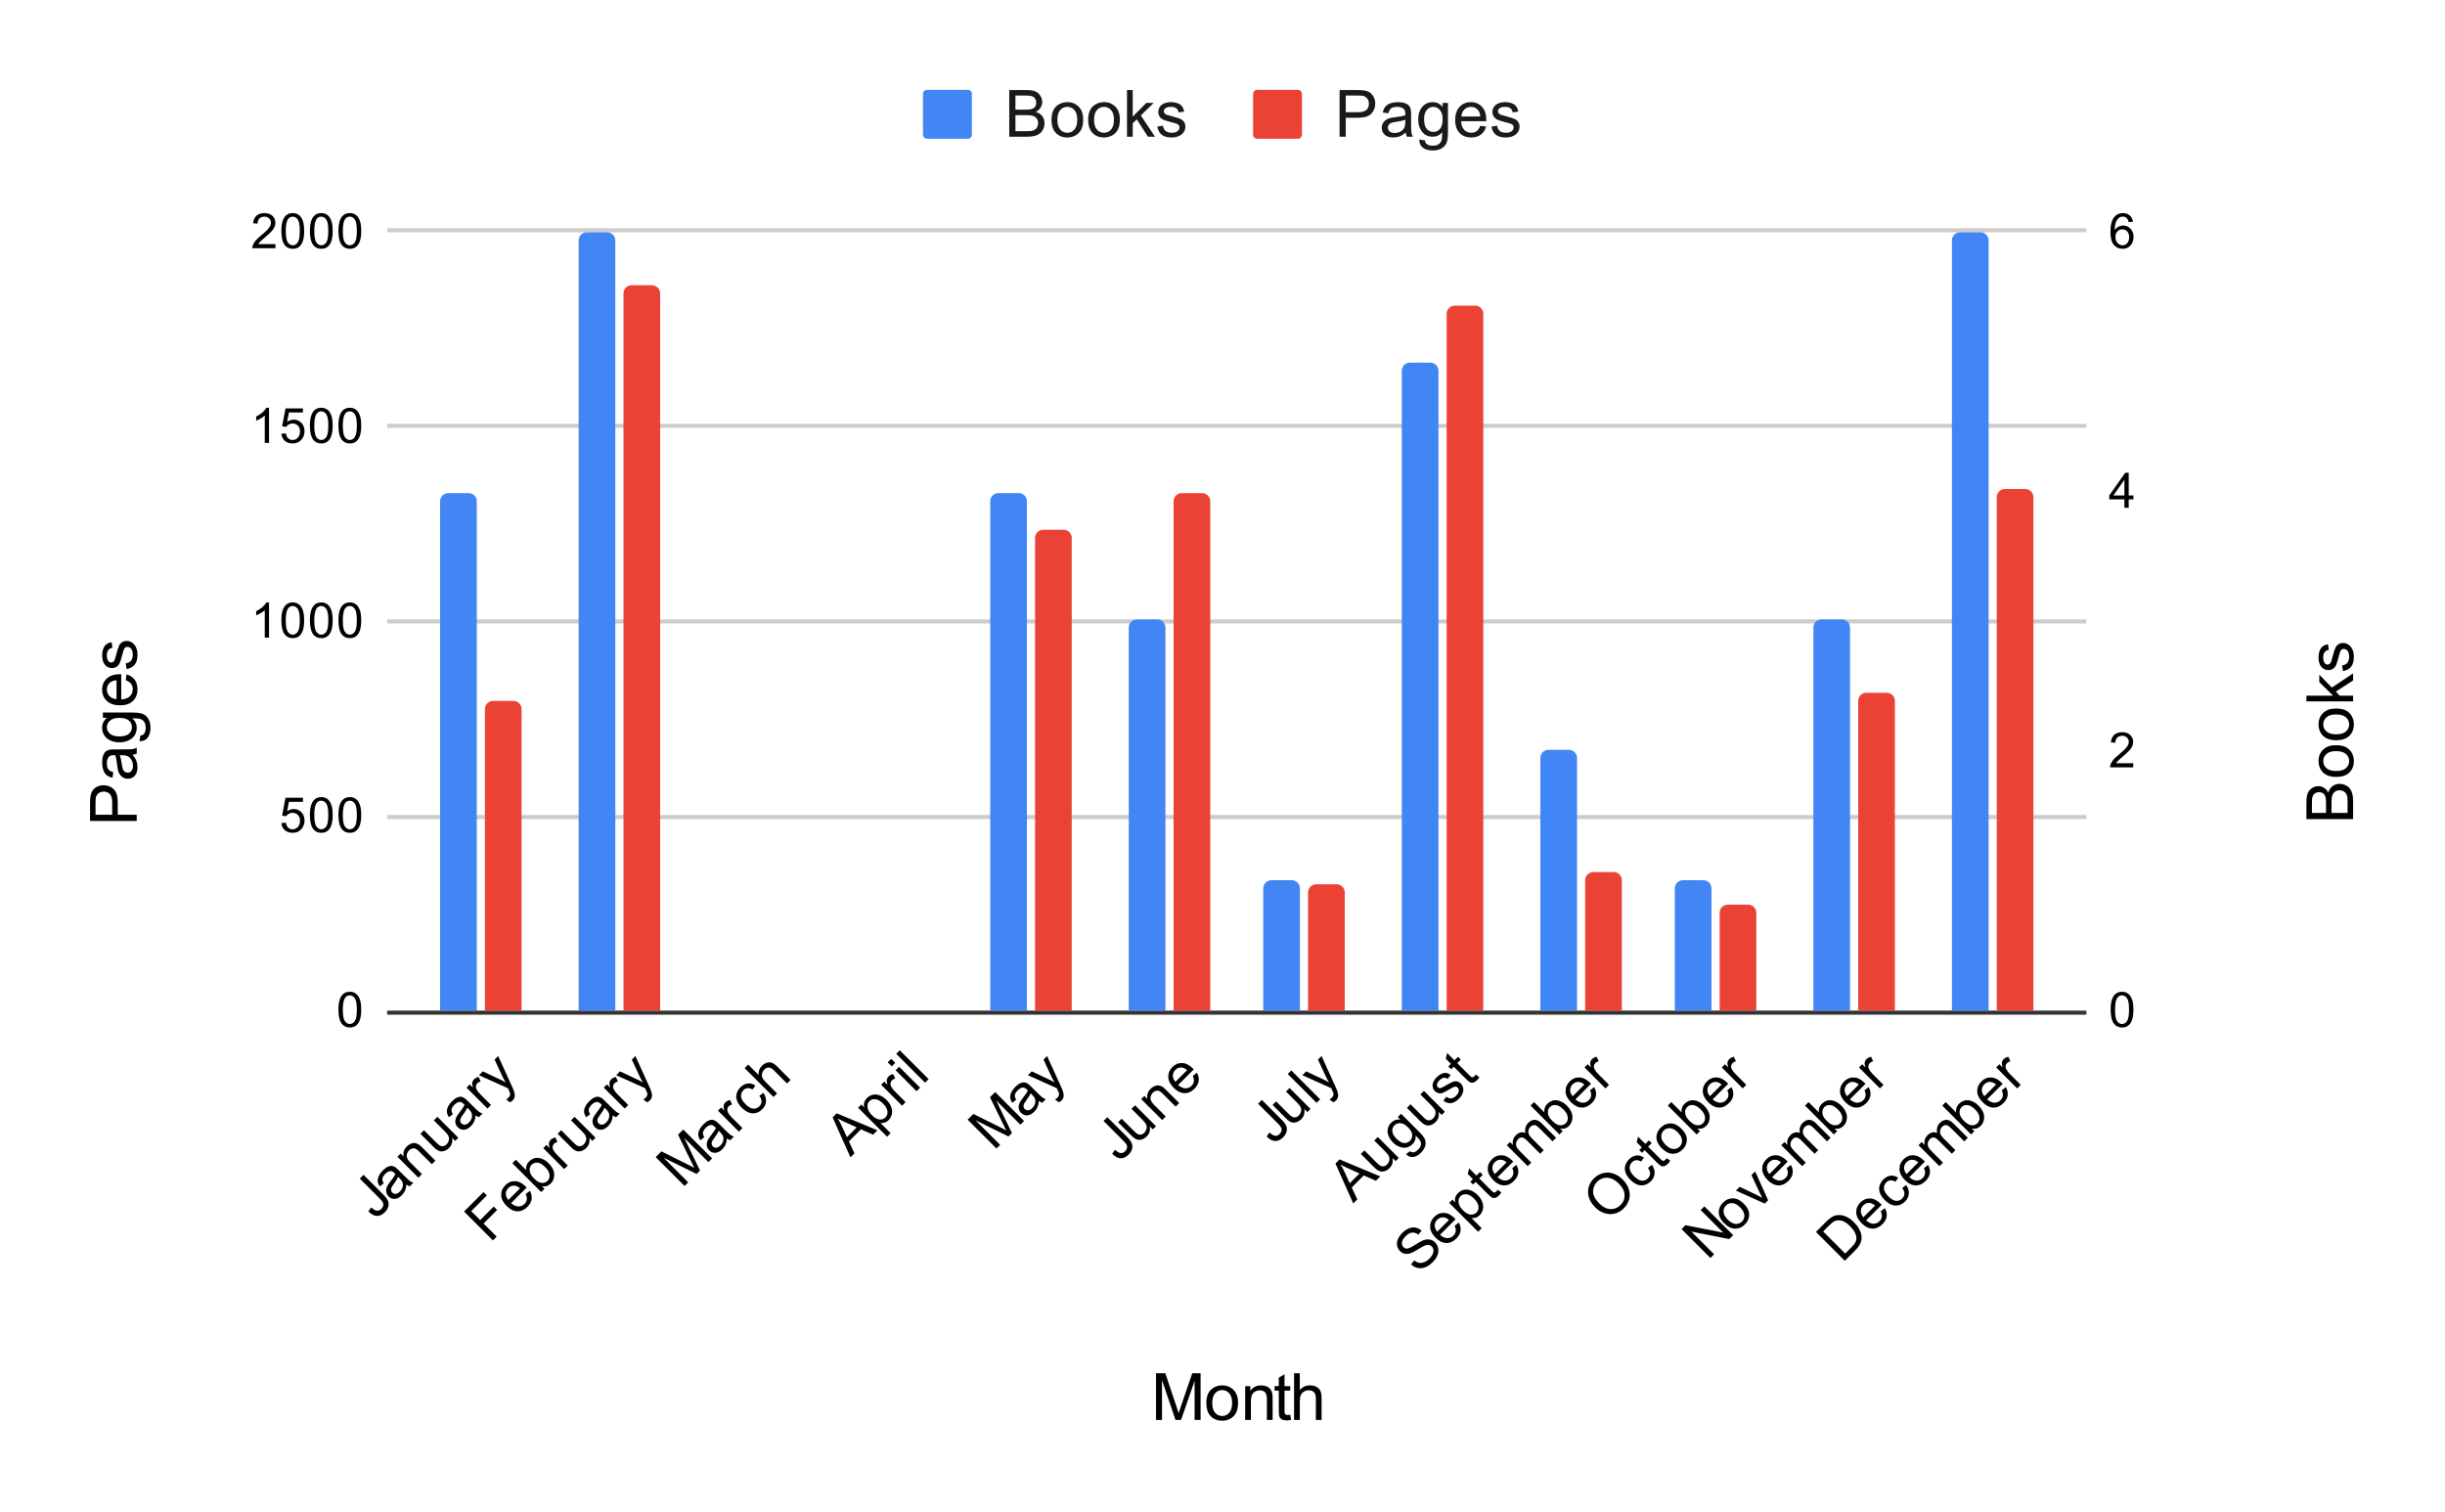 <svg fill="none" height="371" stroke-linecap="square" stroke-miterlimit="10" viewBox="0 0 600 371" width="600" xmlns="http://www.w3.org/2000/svg" xmlns:xlink="http://www.w3.org/1999/xlink"><clipPath id="a"><path d="m95.55 56.917h415.9v191.086h-415.9z"/></clipPath><path d="m0 0h600v371h-600z" fill="#fff"/><g stroke-linecap="butt"><path d="m95.5 248.5h416" stroke="#333"/><path d="m95.5 200.5h416" stroke="#ccc"/><path d="m95.5 152.5h416" stroke="#ccc"/><path d="m95.5 104.5h416" stroke="#ccc"/><path d="m95.5 56.5h416" stroke="#ccc"/></g><path clip-path="url(#a)" d="m117 248h-9v-125c0-1.105.895-2 2-2h5c1.105 0 2 .895 2 2z"/><path clip-path="url(#a)" d="m117 248h-9v-125c0-1.105.895-2 2-2h5c1.105 0 2 .895 2 2z" fill="#4285f4"/><path clip-path="url(#a)" d="m151 248h-9v-189c0-1.105.895-2 2-2h5c1.105 0 2 .895 2 2z"/><path clip-path="url(#a)" d="m151 248h-9v-189c0-1.105.895-2 2-2h5c1.105 0 2 .895 2 2z" fill="#4285f4"/><path clip-path="url(#a)" d="m185 248h-9z"/><path clip-path="url(#a)" d="m185 248h-9z" fill="#4285f4"/><path clip-path="url(#a)" d="m218 248h-9z"/><path clip-path="url(#a)" d="m218 248h-9z" fill="#4285f4"/><path clip-path="url(#a)" d="m252 248h-9v-125c0-1.105.895-2 2-2h5c1.105 0 2 .895 2 2z"/><path clip-path="url(#a)" d="m252 248h-9v-125c0-1.105.895-2 2-2h5c1.105 0 2 .895 2 2z" fill="#4285f4"/><path clip-path="url(#a)" d="m286 248h-9v-94c0-1.105.895-2 2-2h5c1.105 0 2 .895 2 2z"/><path clip-path="url(#a)" d="m286 248h-9v-94c0-1.105.895-2 2-2h5c1.105 0 2 .895 2 2z" fill="#4285f4"/><path clip-path="url(#a)" d="m319 248h-9v-30c0-1.105.895-2 2-2h5c1.105 0 2 .895 2 2z"/><path clip-path="url(#a)" d="m319 248h-9v-30c0-1.105.895-2 2-2h5c1.105 0 2 .895 2 2z" fill="#4285f4"/><path clip-path="url(#a)" d="m353 248h-9v-157c0-1.105.895-2 2-2h5c1.105 0 2 .895 2 2z"/><path clip-path="url(#a)" d="m353 248h-9v-157c0-1.105.895-2 2-2h5c1.105 0 2 .895 2 2z" fill="#4285f4"/><path clip-path="url(#a)" d="m387 248h-9v-62c0-1.105.895-2 2-2h5c1.105 0 2 .895 2 2z"/><path clip-path="url(#a)" d="m387 248h-9v-62c0-1.105.895-2 2-2h5c1.105 0 2 .895 2 2z" fill="#4285f4"/><path clip-path="url(#a)" d="m420 248h-9v-30c0-1.105.895-2 2-2h5c1.105 0 2 .895 2 2z"/><path clip-path="url(#a)" d="m420 248h-9v-30c0-1.105.895-2 2-2h5c1.105 0 2 .895 2 2z" fill="#4285f4"/><path clip-path="url(#a)" d="m454 248h-9v-94c0-1.105.895-2 2-2h5c1.105 0 2 .895 2 2z"/><path clip-path="url(#a)" d="m454 248h-9v-94c0-1.105.895-2 2-2h5c1.105 0 2 .895 2 2z" fill="#4285f4"/><path clip-path="url(#a)" d="m488 248h-9v-189c0-1.105.895-2 2-2h5c1.105 0 2 .895 2 2z"/><path clip-path="url(#a)" d="m488 248h-9v-189c0-1.105.895-2 2-2h5c1.105 0 2 .895 2 2z" fill="#4285f4"/><path clip-path="url(#a)" d="m128 248h-9v-74c0-1.105.895-2 2-2h5c1.105 0 2 .895 2 2z"/><path clip-path="url(#a)" d="m128 248h-9v-74c0-1.105.895-2 2-2h5c1.105 0 2 .895 2 2z" fill="#ea4335"/><path clip-path="url(#a)" d="m162 248h-9v-176c0-1.105.895-2 2-2h5c1.105 0 2 .895 2 2z"/><path clip-path="url(#a)" d="m162 248h-9v-176c0-1.105.895-2 2-2h5c1.105 0 2 .895 2 2z" fill="#ea4335"/><path clip-path="url(#a)" d="m196 248h-9z"/><path clip-path="url(#a)" d="m196 248h-9z" fill="#ea4335"/><path clip-path="url(#a)" d="m229 248h-9z"/><path clip-path="url(#a)" d="m229 248h-9z" fill="#ea4335"/><path clip-path="url(#a)" d="m263 248h-9v-116c0-1.105.895-2 2-2h5c1.105 0 2 .895 2 2z"/><path clip-path="url(#a)" d="m263 248h-9v-116c0-1.105.895-2 2-2h5c1.105 0 2 .895 2 2z" fill="#ea4335"/><path clip-path="url(#a)" d="m297 248h-9v-125c0-1.105.895-2 2-2h5c1.105 0 2 .895 2 2z"/><path clip-path="url(#a)" d="m297 248h-9v-125c0-1.105.895-2 2-2h5c1.105 0 2 .895 2 2z" fill="#ea4335"/><path clip-path="url(#a)" d="m330 248h-9v-29c0-1.105.895-2 2-2h5c1.105 0 2 .895 2 2z"/><path clip-path="url(#a)" d="m330 248h-9v-29c0-1.105.895-2 2-2h5c1.105 0 2 .895 2 2z" fill="#ea4335"/><path clip-path="url(#a)" d="m364 248h-9v-171c0-1.105.895-2 2-2h5c1.105 0 2 .895 2 2z"/><path clip-path="url(#a)" d="m364 248h-9v-171c0-1.105.895-2 2-2h5c1.105 0 2 .895 2 2z" fill="#ea4335"/><path clip-path="url(#a)" d="m398 248h-9v-32c0-1.105.895-2 2-2h5c1.105 0 2 .895 2 2z"/><path clip-path="url(#a)" d="m398 248h-9v-32c0-1.105.895-2 2-2h5c1.105 0 2 .895 2 2z" fill="#ea4335"/><path clip-path="url(#a)" d="m431 248h-9v-24c0-1.105.895-2 2-2h5c1.105 0 2 .895 2 2z"/><path clip-path="url(#a)" d="m431 248h-9v-24c0-1.105.895-2 2-2h5c1.105 0 2 .895 2 2z" fill="#ea4335"/><path clip-path="url(#a)" d="m465 248h-9v-76c0-1.105.895-2 2-2h5c1.105 0 2 .895 2 2z"/><path clip-path="url(#a)" d="m465 248h-9v-76c0-1.105.895-2 2-2h5c1.105 0 2 .895 2 2z" fill="#ea4335"/><path clip-path="url(#a)" d="m499 248h-9v-126c0-1.105.895-2 2-2h5c1.105 0 2 .895 2 2z"/><path clip-path="url(#a)" d="m499 248h-9v-126c0-1.105.895-2 2-2h5c1.105 0 2 .895 2 2z" fill="#ea4335"/><g fill="#000"><path d="m283.688 348.45v-11.453h2.281l2.719 8.109q.375 1.125.547 1.688.188-.625.609-1.828l2.734-7.969h2.047v11.453h-1.469v-9.594l-3.328 9.594h-1.359l-3.312-9.75v9.75zm12.344-4.156q0-2.297 1.281-3.406 1.078-.922 2.609-.922 1.719 0 2.797 1.125 1.094 1.109 1.094 3.094 0 1.594-.484 2.516-.484.922-1.406 1.438-.906.5-2 .5-1.734 0-2.812-1.109-1.078-1.125-1.078-3.234zm1.453 0q0 1.594.688 2.391.703.797 1.75.797 1.047 0 1.734-.797.703-.797.703-2.438 0-1.531-.703-2.328-.688-.797-1.734-.797-1.047 0-1.75.797-.688.781-.688 2.375zm8.078 4.156v-8.297h1.266v1.172q.906-1.359 2.641-1.359.75 0 1.375.266.625.266.938.703.312.438.438 1.047.078.391.078 1.359v5.109h-1.406v-5.047q0-.859-.172-1.281-.156-.438-.578-.688-.406-.25-.969-.25-.906 0-1.562.578-.641.562-.641 2.156v4.531zm11.062-1.266.203 1.25q-.594.125-1.062.125-.766 0-1.188-.234-.422-.25-.594-.641-.172-.406-.172-1.672v-4.766h-1.031v-1.094h1.031v-2.062l1.406-.844v2.906h1.406v1.094h-1.406v4.844q0 .609.062.781.078.172.25.281.172.094.484.094.234 0 .609-.062zm.938 1.266v-11.453h1.406v4.109q.984-1.141 2.484-1.141.922 0 1.594.359.688.359.969 1 .297.641.297 1.859v5.266h-1.406v-5.266q0-1.047-.453-1.531-.453-.484-1.297-.484-.625 0-1.172.328-.547.328-.781.891-.234.547-.234 1.516v4.547z"/><path d="m33.55 201.449h-11.453v-4.328q0-1.141.109-1.734.141-.844.531-1.406.391-.578 1.109-.922.703-.359 1.562-.359 1.453 0 2.469.938 1.016.922 1.016 3.359v2.938h4.656zm-6.016-1.516v-2.969q0-1.469-.547-2.078-.547-.625-1.531-.625-.719 0-1.234.375-.516.359-.672.953-.109.375-.109 1.406v2.938zm4.984-14.719q.672.781.953 1.5.266.719.266 1.547 0 1.375-.672 2.109-.672.734-1.703.734-.609 0-1.109-.281-.516-.281-.812-.719-.312-.453-.469-1.016-.109-.422-.203-1.25-.203-1.703-.484-2.516-.297 0-.375 0-.859 0-1.203.391-.484.547-.484 1.609 0 .984.359 1.469.344.469 1.219.688l-.188 1.375q-.875-.188-1.422-.609-.547-.438-.828-1.25-.297-.812-.297-1.875 0-1.062.25-1.719.25-.672.625-.984.375-.312.953-.438.359-.078 1.297-.078h1.875q1.969 0 2.484-.078.516-.094 1-.359v1.469q-.438.219-1.031.281zm-3.141.109q.312.766.531 2.297.125.875.281 1.234.156.359.469.562.297.188.656.188.562 0 .937-.422.375-.438.375-1.25 0-.812-.344-1.438-.359-.641-.984-.938-.469-.234-1.406-.234zm4.859-3.438.203-1.375q.641-.078.922-.469.391-.531.391-1.438 0-.969-.391-1.5-.391-.531-1.094-.719-.422-.109-1.812-.109 1.094.922 1.094 2.297 0 1.719-1.234 2.656-1.234.938-2.969.938-1.188 0-2.188-.422-1-.438-1.547-1.25-.547-.828-.547-1.922 0-1.469 1.188-2.422h-1v-1.297h7.172q1.938 0 2.75.391.812.391 1.281 1.25.469.859.469 2.109 0 1.484-.672 2.406-.672.906-2.016.875zm-4.984-1.172q1.625 0 2.375-.641.75-.656.75-1.625 0-.969-.734-1.625-.75-.656-2.344-.656-1.531 0-2.297.672-.781.672-.781 1.625 0 .938.766 1.594.766.656 2.266.656zm1.625-13.766.172-1.453q1.281.344 1.984 1.281.703.922.703 2.359 0 1.828-1.125 2.891-1.125 1.062-3.141 1.062-2.094 0-3.25-1.078-1.156-1.078-1.156-2.797 0-1.656 1.141-2.703 1.125-1.062 3.172-1.062.125 0 .375 0v6.188q1.375-.078 2.109-.766.719-.703.719-1.734 0-.781-.406-1.328-.406-.547-1.297-.859zm-2.281 4.609v-4.625q-1.047.094-1.562.531-.812.672-.812 1.734 0 .969.656 1.641.641.656 1.719.719zm2.469-7.375-.219-1.391q.844-.109 1.297-.641.438-.547.438-1.5 0-.969-.391-1.438-.406-.469-.937-.469-.469 0-.75.406-.188.297-.469 1.438-.391 1.547-.672 2.156-.297.594-.797.906-.5.297-1.109.297-.562 0-1.031-.25-.469-.25-.781-.688-.25-.328-.406-.891-.172-.578-.172-1.219 0-.984.281-1.719.281-.734.766-1.078.469-.359 1.281-.5l.188 1.375q-.641.094-1 .547-.359.453-.359 1.266 0 .969.328 1.391.312.406.734.406.281 0 .5-.172.219-.172.375-.531.078-.219.359-1.25.391-1.484.656-2.078.25-.594.734-.922.484-.344 1.203-.344.703 0 1.328.422.609.406.953 1.188.344.766.344 1.734 0 1.625-.672 2.469-.672.844-2 1.078z"/><path d="m577.45 201.011h-11.453v-4.297q0-1.312.344-2.109.344-.797 1.078-1.234.719-.453 1.5-.453.734 0 1.391.406.641.391 1.047 1.188.297-1.031 1.031-1.594.734-.562 1.734-.562.812 0 1.5.344.688.344 1.062.844.375.5.578 1.25.188.75.188 1.844zm-6.641-1.516v-2.484q0-1-.141-1.438-.172-.578-.562-.875-.406-.297-1-.297-.578 0-1 .281-.438.266-.594.781-.172.5-.172 1.734v2.297zm5.281 0v-2.859q0-.734-.047-1.031-.094-.516-.312-.859-.219-.359-.641-.578-.422-.234-.969-.234-.641 0-1.109.328-.469.328-.656.906-.203.578-.203 1.672v2.656zm-2.797-8.844q-2.297 0-3.406-1.281-.922-1.078-.922-2.609 0-1.719 1.125-2.797 1.109-1.094 3.094-1.094 1.594 0 2.516.484.922.484 1.438 1.406.5.906.5 2 0 1.734-1.109 2.812-1.125 1.078-3.234 1.078zm0-1.453q1.594 0 2.391-.688.797-.703.797-1.75 0-1.047-.797-1.734-.797-.703-2.438-.703-1.531 0-2.328.703-.797.688-.797 1.734 0 1.047.797 1.75.781.688 2.375.688zm0-7.547q-2.297 0-3.406-1.281-.922-1.078-.922-2.609 0-1.719 1.125-2.797 1.109-1.094 3.094-1.094 1.594 0 2.516.484.922.484 1.438 1.406.5.906.5 2 0 1.734-1.109 2.812-1.125 1.078-3.234 1.078zm0-1.453q1.594 0 2.391-.688.797-.703.797-1.75 0-1.047-.797-1.734-.797-.703-2.438-.703-1.531 0-2.328.703-.797.688-.797 1.734 0 1.047.797 1.75.781.688 2.375.688zm4.156-8.078h-11.453v-1.406h6.531l-3.375-3.328v-1.828l3.078 3.172 5.219-3.484v1.734l-4.25 2.734.953 1h3.297zm-2.484-7.438-.219-1.391q.844-.109 1.297-.641.438-.547.438-1.5 0-.969-.391-1.438-.406-.469-.938-.469-.469 0-.75.406-.188.297-.469 1.438-.391 1.547-.672 2.156-.297.594-.797.906-.5.297-1.109.297-.562 0-1.031-.25-.469-.25-.781-.688-.25-.328-.406-.891-.172-.578-.172-1.219 0-.984.281-1.719.281-.734.766-1.078.469-.359 1.281-.5l.188 1.375q-.641.094-1 .547-.359.453-.359 1.266 0 .969.328 1.391.312.406.734.406.281 0 .5-.172.219-.172.375-.531.078-.219.359-1.25.391-1.484.656-2.078.25-.594.734-.922.484-.344 1.203-.344.703 0 1.328.422.609.406.953 1.188.344.766.344 1.734 0 1.625-.672 2.469-.672.844-2 1.078z"/><path d="m83.05 247.768q0-1.531.312-2.453.312-.938.922-1.438.625-.5 1.562-.5.688 0 1.203.281.531.281.875.812.344.516.531 1.266.188.75.188 2.031 0 1.516-.312 2.438-.297.922-.922 1.438-.609.5-1.562.5-1.234 0-1.953-.891-.844-1.062-.844-3.484zm1.078 0q0 2.109.5 2.812.5.703 1.219.703.734 0 1.219-.703.5-.703.5-2.812 0-2.125-.5-2.812-.484-.703-1.234-.703-.719 0-1.156.609-.547.781-.547 2.906z"/><path d="m69.05 201.981 1.109-.094q.125.812.562 1.219.453.406 1.094.406.75 0 1.281-.578.531-.578.531-1.516 0-.906-.516-1.422-.5-.531-1.328-.531-.5 0-.922.234-.406.234-.641.594l-.984-.125.828-4.406h4.281v1h-3.438l-.453 2.312q.766-.547 1.609-.547 1.125 0 1.891.781.781.781.781 2.016 0 1.156-.672 2.016-.828 1.031-2.25 1.031-1.172 0-1.922-.656-.734-.656-.844-1.734zm7-1.984q0-1.531.312-2.453.312-.938.922-1.438.625-.5 1.562-.5.688 0 1.203.281.531.281.875.812.344.516.531 1.266.188.75.188 2.031 0 1.516-.312 2.438-.297.922-.922 1.438-.609.5-1.562.5-1.234 0-1.953-.891-.844-1.062-.844-3.484zm1.078 0q0 2.109.5 2.812.5.703 1.219.703.734 0 1.219-.703.5-.703.5-2.812 0-2.125-.5-2.812-.484-.703-1.234-.703-.719 0-1.156.609-.547.781-.547 2.906zm5.922 0q0-1.531.312-2.453.312-.938.922-1.438.625-.5 1.562-.5.688 0 1.203.281.531.281.875.812.344.516.531 1.266.188.75.188 2.031 0 1.516-.312 2.438-.297.922-.922 1.438-.609.5-1.562.5-1.234 0-1.953-.891-.844-1.062-.844-3.484zm1.078 0q0 2.109.5 2.812.5.703 1.219.703.734 0 1.219-.703.5-.703.5-2.812 0-2.125-.5-2.812-.484-.703-1.234-.703-.719 0-1.156.609-.547.781-.547 2.906z"/><path d="m66.019 156.46h-1.047v-6.719q-.391.359-1.016.734-.609.359-1.094.531v-1.016q.875-.422 1.531-1 .672-.594.953-1.156h.672zm3.031-4.234q0-1.531.312-2.453.312-.938.922-1.438.625-.5 1.562-.5.688 0 1.203.281.531.281.875.812.344.516.531 1.266.188.75.188 2.031 0 1.516-.312 2.438-.297.922-.922 1.438-.609.5-1.562.5-1.234 0-1.953-.891-.844-1.062-.844-3.484zm1.078 0q0 2.109.5 2.812.5.703 1.219.703.734 0 1.219-.703.5-.703.5-2.812 0-2.125-.5-2.812-.484-.703-1.234-.703-.719 0-1.156.609-.547.781-.547 2.906zm5.922 0q0-1.531.312-2.453.312-.938.922-1.438.625-.5 1.562-.5.688 0 1.203.281.531.281.875.812.344.516.531 1.266.188.75.188 2.031 0 1.516-.312 2.438-.297.922-.922 1.438-.609.5-1.562.5-1.234 0-1.953-.891-.844-1.062-.844-3.484zm1.078 0q0 2.109.5 2.812.5.703 1.219.703.734 0 1.219-.703.5-.703.5-2.812 0-2.125-.5-2.812-.484-.703-1.234-.703-.719 0-1.156.609-.547.781-.547 2.906zm5.922 0q0-1.531.312-2.453.312-.938.922-1.438.625-.5 1.562-.5.688 0 1.203.281.531.281.875.812.344.516.531 1.266.188.75.188 2.031 0 1.516-.312 2.438-.297.922-.922 1.438-.609.5-1.562.5-1.234 0-1.953-.891-.844-1.062-.844-3.484zm1.078 0q0 2.109.5 2.812.5.703 1.219.703.734 0 1.219-.703.5-.703.5-2.812 0-2.125-.5-2.812-.484-.703-1.234-.703-.719 0-1.156.609-.547.781-.547 2.906z"/><path d="m66.019 108.688h-1.047v-6.719q-.391.359-1.016.734-.609.359-1.094.531v-1.016q.875-.422 1.531-1 .672-.594.953-1.156h.672zm3.031-2.25 1.109-.094q.125.812.562 1.219.453.406 1.094.406.75 0 1.281-.578.531-.578.531-1.516 0-.906-.516-1.422-.5-.531-1.328-.531-.5 0-.922.234-.406.234-.641.594l-.984-.125.828-4.406h4.281v1h-3.438l-.453 2.312q.766-.547 1.609-.547 1.125 0 1.891.781.781.781.781 2.016 0 1.156-.672 2.016-.828 1.031-2.25 1.031-1.172 0-1.922-.656-.734-.656-.844-1.734zm7-1.984q0-1.531.312-2.453.312-.938.922-1.438.625-.5 1.562-.5.688 0 1.203.281.531.281.875.812.344.516.531 1.266.188.75.188 2.031 0 1.516-.312 2.438-.297.922-.922 1.438-.609.5-1.562.5-1.234 0-1.953-.891-.844-1.062-.844-3.484zm1.078 0q0 2.109.5 2.812.5.703 1.219.703.734 0 1.219-.703.5-.703.5-2.812 0-2.125-.5-2.812-.484-.703-1.234-.703-.719 0-1.156.609-.547.781-.547 2.906zm5.922 0q0-1.531.312-2.453.312-.938.922-1.438.625-.5 1.562-.5.688 0 1.203.281.531.281.875.812.344.516.531 1.266.188.75.188 2.031 0 1.516-.312 2.438-.297.922-.922 1.438-.609.5-1.562.5-1.234 0-1.953-.891-.844-1.062-.844-3.484zm1.078 0q0 2.109.5 2.812.5.703 1.219.703.734 0 1.219-.703.5-.703.5-2.812 0-2.125-.5-2.812-.484-.703-1.234-.703-.719 0-1.156.609-.547.781-.547 2.906z"/><path d="m67.597 59.901v1.016h-5.688q0-.375.125-.734.219-.578.688-1.141.484-.562 1.391-1.297 1.406-1.156 1.891-1.828.5-.672.5-1.266 0-.625-.453-1.047-.453-.438-1.172-.438-.766 0-1.219.453-.453.453-.469 1.266l-1.078-.109q.109-1.219.828-1.844.734-.641 1.969-.641 1.234 0 1.953.688.719.688.719 1.703 0 .516-.219 1.016-.203.484-.703 1.047-.484.547-1.609 1.5-.953.797-1.234 1.094-.266.281-.438.562zm1.453-3.219q0-1.531.312-2.453.312-.938.922-1.438.625-.5 1.562-.5.688 0 1.203.281.531.281.875.812.344.516.531 1.266.188.75.188 2.031 0 1.516-.312 2.438-.297.922-.922 1.438-.609.5-1.562.5-1.234 0-1.953-.891-.844-1.062-.844-3.484zm1.078 0q0 2.109.5 2.812.5.703 1.219.703.734 0 1.219-.703.5-.703.5-2.812 0-2.125-.5-2.812-.484-.703-1.234-.703-.719 0-1.156.609-.547.781-.547 2.906zm5.922 0q0-1.531.312-2.453.312-.938.922-1.438.625-.5 1.562-.5.688 0 1.203.281.531.281.875.812.344.516.531 1.266.188.75.188 2.031 0 1.516-.312 2.438-.297.922-.922 1.438-.609.5-1.562.5-1.234 0-1.953-.891-.844-1.062-.844-3.484zm1.078 0q0 2.109.5 2.812.5.703 1.219.703.734 0 1.219-.703.5-.703.5-2.812 0-2.125-.5-2.812-.484-.703-1.234-.703-.719 0-1.156.609-.547.781-.547 2.906zm5.922 0q0-1.531.312-2.453.312-.938.922-1.438.625-.5 1.562-.5.688 0 1.203.281.531.281.875.812.344.516.531 1.266.188.75.188 2.031 0 1.516-.312 2.438-.297.922-.922 1.438-.609.5-1.562.5-1.234 0-1.953-.891-.844-1.062-.844-3.484zm1.078 0q0 2.109.5 2.812.5.703 1.219.703.734 0 1.219-.703.5-.703.5-2.812 0-2.125-.5-2.812-.484-.703-1.234-.703-.719 0-1.156.609-.547.781-.547 2.906z"/><path d="m517.95 247.768q0-1.531.312-2.453.312-.938.922-1.438.625-.5 1.562-.5.688 0 1.203.281.531.281.875.812.344.516.531 1.266.188.75.188 2.031 0 1.516-.312 2.438-.297.922-.922 1.438-.609.5-1.562.5-1.234 0-1.953-.891-.844-1.062-.844-3.484zm1.078 0q0 2.109.5 2.812.5.703 1.219.703.734 0 1.219-.703.5-.703.5-2.812 0-2.125-.5-2.812-.484-.703-1.234-.703-.719 0-1.156.609-.547.781-.547 2.906z"/><path d="m523.497 187.292v1.016h-5.688q0-.375.125-.734.219-.578.688-1.141.484-.562 1.391-1.297 1.406-1.156 1.891-1.828.5-.672.5-1.266 0-.625-.453-1.047-.453-.438-1.172-.438-.766 0-1.219.453-.453.453-.469 1.266l-1.078-.109q.109-1.219.828-1.844.734-.641 1.969-.641 1.234 0 1.953.688.719.688.719 1.703 0 .516-.219 1.016-.203.484-.703 1.047-.484.547-1.609 1.5-.953.797-1.234 1.094-.266.281-.438.562z"/><path d="m521.325 124.612v-2.062h-3.719v-.969l3.922-5.562h.859v5.562h1.156v.969h-1.156v2.062zm0-3.031v-3.859l-2.688 3.859z"/><path d="m523.419 54.432-1.047.078q-.141-.625-.391-.906-.438-.453-1.062-.453-.5 0-.891.281-.484.375-.781 1.078-.281.688-.297 1.969.375-.578.922-.859.562-.281 1.172-.281 1.047 0 1.781.781.75.781.75 2 0 .812-.359 1.516-.344.688-.953 1.062-.609.359-1.375.359-1.328 0-2.156-.969-.828-.969-.828-3.188 0-2.5.922-3.625.797-.984 2.156-.984 1.016 0 1.656.578.656.562.781 1.562zm-4.297 3.703q0 .547.219 1.047.234.484.641.75.422.266.891.266.656 0 1.141-.531.484-.547.484-1.469 0-.891-.484-1.406-.469-.516-1.188-.516-.719 0-1.219.516-.484.516-.484 1.344z"/><path d="m90.395 297.252.718-.961q.851.784 1.414.818.575.022 1.061-.464.354-.354.453-.762.088-.42-.088-.796-.177-.376-.795-.994l-4.872-4.872.928-.928 4.828 4.828q.884.884 1.171 1.591.276.696.055 1.425-.21.718-.84 1.348-.928.928-1.956.895-1.039-.044-2.077-1.127zm9.336-6.574q-.066.884-.343 1.514-.276.608-.795 1.127-.84.84-1.713.895-.873.033-1.525-.619-.376-.376-.519-.851-.133-.486-.044-.95.099-.475.343-.917.188-.32.641-.906.939-1.182 1.26-1.856-.177-.177-.221-.221-.541-.541-.994-.508-.63.033-1.293.696-.608.608-.685 1.127-.077.497.32 1.182l-.961.74q-.442-.663-.508-1.26-.055-.608.265-1.282.32-.696.983-1.359.652-.652 1.215-.906.563-.254.983-.21.431.033.873.32.265.177.84.751l1.16 1.16q1.215 1.215 1.591 1.481.376.265.84.398l-.906.906q-.409-.144-.807-.453zm-2.011-1.878q-.287.663-1.094 1.757-.453.608-.586.939-.133.309-.066.619.066.309.287.53.354.354.851.32.497-.033 1.005-.541.508-.508.674-1.116.166-.608-.033-1.182-.144-.431-.718-1.005zm4.95.199-5.138-5.138.784-.784.729.729q-.276-1.403.795-2.475.464-.464 1.016-.685.552-.221 1.016-.133.464.066.917.365.298.188.895.784l3.16 3.16-.873.873-3.127-3.127q-.53-.53-.884-.685-.365-.166-.784-.055-.42.088-.773.442-.552.552-.608 1.315-.044.751.939 1.735l2.806 2.806zm9.027-9.027-.751-.751q.265 1.48-.762 2.508-.453.453-1.028.674-.563.21-1.028.144-.453-.077-.906-.376-.309-.199-.873-.762l-3.182-3.182.873-.873 2.851 2.851q.685.685.972.862.42.265.884.199.464-.066.862-.464.387-.387.53-.928.133-.552-.066-1.039-.199-.486-.862-1.149l-2.751-2.751.873-.873 5.138 5.138zm5.005-6.265q-.066.884-.342 1.514-.276.608-.795 1.127-.84.84-1.713.895-.873.033-1.525-.619-.376-.376-.519-.851-.133-.486-.044-.95.099-.475.343-.917.188-.32.641-.906.939-1.182 1.26-1.856-.177-.177-.221-.221-.541-.541-.994-.508-.63.033-1.293.696-.608.608-.685 1.127-.077.497.32 1.182l-.961.74q-.442-.663-.508-1.26-.055-.608.265-1.282.32-.696.983-1.359.652-.652 1.215-.906.563-.254.983-.21.431.033.873.32.265.177.84.751l1.16 1.16q1.215 1.215 1.591 1.48.376.265.84.398l-.906.906q-.409-.144-.807-.453zm-2.011-1.878q-.287.663-1.094 1.757-.453.608-.586.939-.133.309-.066.619.066.309.287.53.354.354.851.32.497-.033 1.005-.541.508-.508.674-1.116.166-.608-.033-1.182-.144-.431-.718-1.005zm4.939.21-5.138-5.138.784-.784.784.784q-.254-.851-.166-1.271.077-.431.387-.74.442-.442 1.171-.619l.508 1.105q-.508.133-.829.453-.287.287-.343.696-.055.387.155.795.32.608.873 1.16l2.685 2.685zm5.491-1.536-.917-.718q.365-.21.575-.42.287-.287.365-.563.088-.265.022-.552-.055-.21-.387-.917-.044-.088-.133-.287l-7.104-3.193.939-.939 4.044 1.9q.784.365 1.569.818-.453-.74-.818-1.525l-1.9-4.088.873-.873 3.27 7.182q.53 1.149.674 1.646.199.663.099 1.16-.088.508-.508.928-.243.243-.663.442z"/><path d="m120.955 304.39-7.082-7.082 4.773-4.773.829.829-3.845 3.845 2.199 2.199 3.326-3.326.84.84-3.326 3.326 3.215 3.215zm8.054-11.369 1.016-.795q.575 1.016.442 2.033-.144 1.005-1.039 1.9-1.127 1.127-2.486 1.094-1.348-.044-2.596-1.293-1.304-1.304-1.348-2.674-.044-1.392 1.016-2.453 1.028-1.028 2.386-.972 1.348.044 2.619 1.315.077.077.232.232l-3.834 3.834q.895.784 1.768.818.884.022 1.536-.63.475-.475.552-1.061.088-.597-.265-1.348zm-4.254 1.447 2.862-2.862q-.707-.597-1.304-.641-.906-.088-1.569.575-.608.608-.619 1.414 0 .795.63 1.514zm8.861-2.74-.807.807-7.082-7.082.862-.862 2.519 2.519q-.133-1.237.729-2.099.475-.475 1.083-.707.608-.232 1.237-.155.619.066 1.26.398.641.331 1.204.895 1.315 1.315 1.381 2.707.066 1.37-.84 2.276-.906.906-2.188.663zm-2.619-2.596q.928.928 1.591 1.083 1.083.265 1.779-.431.575-.575.486-1.481-.077-.917-1.061-1.9-1.005-1.005-1.878-1.083-.873-.077-1.436.486-.575.575-.497 1.492.077.895 1.016 1.834zm7.458-2.243-5.138-5.138.784-.784.784.784q-.254-.851-.166-1.271.077-.431.387-.74.442-.442 1.171-.619l.508 1.105q-.508.133-.829.453-.287.287-.343.696-.055.387.155.795.32.608.873 1.16l2.685 2.685zm6.916-6.916-.751-.751q.265 1.48-.762 2.508-.453.453-1.028.674-.563.21-1.028.144-.453-.077-.906-.376-.309-.199-.873-.762l-3.182-3.182.873-.873 2.851 2.851q.685.685.972.862.42.265.884.199.464-.066.862-.464.387-.387.53-.928.133-.552-.066-1.039-.199-.486-.862-1.149l-2.751-2.751.873-.873 5.138 5.138zm5.005-6.265q-.066.884-.343 1.514-.276.608-.795 1.127-.84.84-1.713.895-.873.033-1.525-.619-.376-.376-.519-.851-.133-.486-.044-.95.099-.475.343-.917.188-.32.641-.906.939-1.182 1.26-1.856-.177-.177-.221-.221-.541-.541-.994-.508-.63.033-1.293.696-.608.608-.685 1.127-.077.497.32 1.182l-.961.74q-.442-.663-.508-1.26-.055-.608.265-1.282.32-.696.983-1.359.652-.652 1.215-.906.563-.254.983-.21.431.033.873.32.265.177.84.751l1.16 1.16q1.215 1.215 1.591 1.48.376.265.84.398l-.906.906q-.409-.144-.807-.453zm-2.011-1.878q-.287.663-1.094 1.757-.453.608-.586.939-.133.309-.066.619.066.309.287.53.354.354.851.32.497-.033 1.005-.541.508-.508.674-1.116.166-.608-.033-1.182-.144-.431-.718-1.005zm4.939.21-5.138-5.138.784-.784.784.784q-.254-.851-.166-1.271.077-.431.387-.74.442-.442 1.171-.619l.508 1.105q-.508.133-.829.453-.287.287-.343.696-.055.387.155.795.32.608.873 1.16l2.685 2.685zm5.491-1.536-.917-.718q.365-.21.575-.42.287-.287.365-.563.088-.265.022-.552-.055-.21-.387-.917-.044-.088-.133-.287l-7.104-3.193.939-.939 4.044 1.9q.784.365 1.569.818-.453-.74-.818-1.525l-1.9-4.088.873-.873 3.27 7.182q.53 1.149.674 1.646.199.663.099 1.16-.088.508-.508.928-.243.243-.663.442z"/><path d="m167.989 291.032-7.082-7.082 1.403-1.403 6.695 3.337q.928.464 1.392.707-.265-.508-.762-1.514l-3.237-6.618 1.271-1.271 7.082 7.082-.906.906-5.933-5.933 3.867 7.999-.84.84-8.088-3.977 6.032 6.033zm10.408-11.667q-.066.884-.343 1.514-.276.608-.795 1.127-.84.84-1.713.895-.873.033-1.525-.619-.376-.376-.519-.851-.133-.486-.044-.95.099-.475.343-.917.188-.32.641-.906.939-1.182 1.26-1.856-.177-.177-.221-.221-.541-.541-.994-.508-.63.033-1.293.696-.608.608-.685 1.127-.077.497.32 1.182l-.961.74q-.442-.663-.508-1.26-.055-.608.265-1.282.32-.696.983-1.359.652-.652 1.215-.906.563-.254.983-.21.431.033.873.32.265.177.84.751l1.16 1.16q1.215 1.215 1.591 1.48.376.265.84.398l-.906.906q-.409-.144-.807-.453zm-2.011-1.878q-.287.663-1.094 1.757-.453.608-.586.939-.133.309-.066.619.066.309.287.53.354.354.851.32.497-.033 1.005-.541.508-.508.674-1.116.166-.608-.033-1.182-.144-.431-.718-1.005zm4.939.21-5.138-5.138.784-.784.784.784q-.254-.851-.166-1.271.077-.431.387-.74.442-.442 1.171-.619l.508 1.105q-.508.133-.829.453-.287.287-.343.696-.055.387.155.795.32.608.873 1.16l2.685 2.685zm5.016-8.773.972-.751q.74 1.027.663 2.121-.077 1.072-.917 1.911-1.05 1.05-2.375 1.005-1.337-.055-2.63-1.348-.829-.829-1.171-1.724-.354-.906-.099-1.779.254-.873.917-1.536.829-.829 1.779-.939.961-.122 1.889.519l-.707.972q-.641-.398-1.204-.343-.575.044-1.005.475-.663.663-.597 1.547.055.873 1.072 1.889 1.039 1.039 1.911 1.116.862.066 1.492-.563.519-.519.552-1.171.022-.663-.541-1.403zm3.48.276-7.082-7.082.873-.873 2.541 2.541q-.099-1.315.829-2.243.575-.575 1.226-.762.641-.199 1.215.022.575.199 1.337.961l3.248 3.248-.873.873-3.248-3.248q-.663-.663-1.237-.663-.575-.022-1.094.497-.387.387-.53.928-.144.541.055 1.028.199.486.807 1.094l2.806 2.806z"/><path d="m208.692 284.005-4.364-9.8 1.005-1.005 9.988 4.176-1.072 1.072-2.972-1.315-2.961 2.961 1.37 2.917zm-.862-4.95 2.398-2.398-2.707-1.226q-1.226-.563-1.967-.972.552.818.961 1.735zm9.855-.11-7.104-7.104.795-.795.674.674q-.122-.674.044-1.215.155-.552.663-1.061.652-.652 1.492-.807.84-.177 1.713.188.873.365 1.602 1.094.784.784 1.138 1.713.354.906.155 1.79-.199.862-.795 1.458-.431.431-.972.597-.53.155-1.028.099l2.497 2.497zm-3.723-5.292q.994.994 1.867 1.072.884.066 1.458-.508.575-.575.497-1.469-.077-.917-1.105-1.945-.983-.983-1.878-1.061-.884-.088-1.447.475-.552.552-.464 1.503.088.95 1.072 1.933zm7.403-2.32-5.138-5.138.784-.784.784.784q-.254-.851-.166-1.271.077-.431.387-.74.442-.442 1.171-.619l.508 1.105q-.508.133-.829.453-.287.287-.343.696-.055.387.155.795.32.608.873 1.16l2.685 2.685zm-2.53-9.645-.994-.994.862-.862.994.994zm6.088 6.088-5.138-5.138.862-.862 5.138 5.138zm2.088-2.088-7.082-7.082.873-.873 7.082 7.082z"/><path d="m244.534 281.84-7.082-7.082 1.403-1.403 6.695 3.337q.928.464 1.392.707-.265-.508-.762-1.514l-3.237-6.618 1.271-1.271 7.082 7.082-.906.906-5.933-5.933 3.867 7.999-.84.84-8.088-3.977 6.032 6.032zm10.408-11.667q-.066.884-.343 1.514-.276.608-.795 1.127-.84.84-1.713.895-.873.033-1.525-.619-.376-.376-.519-.851-.133-.486-.044-.95.099-.475.343-.917.188-.32.641-.906.939-1.182 1.26-1.856-.177-.177-.221-.221-.541-.541-.994-.508-.63.033-1.293.696-.608.608-.685 1.127-.077.497.32 1.182l-.961.74q-.442-.663-.508-1.26-.055-.608.265-1.282.32-.696.983-1.359.652-.652 1.215-.906.563-.254.983-.21.431.033.873.32.265.177.84.751l1.16 1.16q1.215 1.215 1.591 1.48.376.265.84.398l-.906.906q-.409-.144-.807-.453zm-2.011-1.878q-.287.663-1.094 1.757-.453.608-.586.939-.133.309-.066.619.066.309.287.53.354.354.851.32.497-.033 1.005-.541.508-.508.674-1.116.166-.608-.033-1.182-.144-.431-.718-1.005zm6.894 2.21-.917-.718q.365-.21.575-.42.287-.287.365-.563.088-.265.022-.552-.055-.21-.387-.917-.044-.088-.133-.287l-7.104-3.193.939-.939 4.044 1.9q.784.365 1.569.818-.453-.74-.818-1.525l-1.9-4.088.873-.873 3.27 7.182q.53 1.149.674 1.646.199.663.099 1.16-.088.508-.508.928-.243.243-.663.442z"/><path d="m272.918 283.11.718-.961q.851.784 1.414.818.575.022 1.061-.464.354-.354.453-.762.088-.42-.088-.795-.177-.376-.795-.994l-4.872-4.872.928-.928 4.828 4.828q.884.884 1.171 1.591.276.696.055 1.425-.21.718-.84 1.348-.928.928-1.956.895-1.039-.044-2.077-1.127zm9.988-5.966-.751-.751q.265 1.481-.762 2.508-.453.453-1.027.674-.564.21-1.028.144-.453-.077-.906-.376-.309-.199-.873-.762l-3.182-3.182.873-.873 2.851 2.851q.685.685.972.862.42.265.884.199.464-.066.862-.464.387-.387.53-.928.133-.552-.066-1.039-.199-.486-.862-1.149l-2.751-2.751.873-.873 5.138 5.138zm2.287-2.287-5.138-5.138.784-.784.729.729q-.276-1.403.795-2.475.464-.464 1.016-.685.552-.221 1.016-.133.464.066.917.365.298.188.895.784l3.16 3.16-.873.873-3.127-3.127q-.53-.53-.884-.685-.365-.166-.784-.055-.42.088-.773.442-.552.552-.608 1.315-.044.751.939 1.735l2.806 2.806zm7.513-10.828 1.016-.795q.575 1.016.442 2.033-.144 1.005-1.039 1.9-1.127 1.127-2.486 1.094-1.348-.044-2.596-1.293-1.304-1.304-1.348-2.674-.044-1.392 1.016-2.453 1.028-1.028 2.386-.972 1.348.044 2.619 1.315.077.077.232.232l-3.834 3.834q.895.784 1.768.818.884.022 1.536-.63.475-.475.552-1.061.088-.597-.265-1.348zm-4.254 1.447 2.862-2.862q-.707-.597-1.304-.641-.906-.088-1.569.575-.608.608-.619 1.414 0 .796.63 1.514z"/><path d="m310.836 278.868.718-.961q.851.784 1.414.818.575.022 1.061-.464.354-.354.453-.762.088-.42-.088-.795-.177-.376-.795-.994l-4.872-4.872.928-.928 4.828 4.828q.884.884 1.171 1.591.276.696.055 1.425-.21.718-.84 1.348-.928.928-1.956.895-1.039-.044-2.077-1.127zm9.988-5.966-.751-.751q.265 1.48-.762 2.508-.453.453-1.028.674-.563.21-1.028.144-.453-.077-.906-.376-.309-.199-.873-.762l-3.182-3.182.873-.873 2.851 2.851q.685.685.972.862.42.265.884.199.464-.066.862-.464.387-.387.53-.928.133-.552-.066-1.039-.199-.486-.862-1.149l-2.751-2.751.873-.873 5.138 5.138zm2.265-2.265-7.082-7.082.873-.873 7.082 7.082zm4.088-.133-.917-.718q.365-.21.575-.42.287-.287.365-.563.088-.265.022-.552-.055-.21-.387-.917-.044-.088-.133-.287l-7.104-3.193.939-.939 4.044 1.9q.784.365 1.569.818-.453-.74-.818-1.525l-1.9-4.088.873-.873 3.27 7.182q.53 1.149.674 1.646.199.663.099 1.16-.088.508-.508.928-.243.243-.663.442z"/><path d="m332.083 295.319-4.364-9.8 1.005-1.005 9.988 4.176-1.072 1.072-2.972-1.315-2.961 2.961 1.37 2.917zm-.862-4.95 2.398-2.398-2.707-1.226q-1.226-.563-1.967-.972.552.818.961 1.735zm11.258-5.447-.751-.751q.265 1.48-.762 2.508-.453.453-1.028.674-.563.21-1.028.144-.453-.077-.906-.376-.309-.199-.873-.762l-3.182-3.182.873-.873 2.851 2.851q.685.685.972.862.42.265.884.199.464-.066.862-.464.387-.387.53-.928.133-.552-.066-1.039-.199-.486-.862-1.149l-2.751-2.751.873-.873 5.138 5.138zm2.563-1.701.961-.718q.442.331.873.276.552-.088 1.116-.652.608-.608.685-1.171.099-.563-.221-1.127-.199-.331-1.061-1.171.11 1.237-.74 2.088-1.061 1.061-2.409.884-1.337-.188-2.409-1.26-.729-.729-1.083-1.613-.365-.895-.199-1.724.166-.851.851-1.536.906-.906 2.232-.773l-.619-.619.796-.795 4.442 4.442q1.204 1.204 1.458 1.945.254.74.011 1.558-.232.829-1.005 1.602-.917.917-1.9 1.061-.972.155-1.779-.696zm-2.375-3.812q1.016 1.016 1.878 1.083.862.066 1.469-.541.597-.597.541-1.469-.055-.873-1.039-1.856-.939-.939-1.834-.994-.906-.066-1.492.519-.586.586-.519 1.469.066.862.994 1.79zm11.126-5.801-.751-.751q.265 1.48-.762 2.508-.453.453-1.028.674-.563.21-1.027.144-.453-.077-.906-.376-.309-.199-.873-.762l-3.182-3.182.873-.873 2.851 2.851q.685.685.972.862.42.265.884.199.464-.066.862-.464.387-.387.53-.928.133-.552-.066-1.039-.199-.486-.862-1.149l-2.751-2.751.873-.873 5.138 5.138zm.409-3.48.718-.983q.597.442 1.204.387.608-.055 1.204-.652.597-.597.641-1.127.055-.541-.276-.873-.298-.298-.729-.199-.298.055-1.182.586-1.204.718-1.757.917-.541.188-1.039.066-.497-.122-.873-.497-.343-.343-.475-.784-.144-.453-.066-.928.055-.343.298-.784.243-.464.652-.873.597-.597 1.226-.873.63-.298 1.149-.221.519.077 1.094.497l-.729.972q-.453-.343-.961-.276-.497.055-1.005.563-.597.597-.652 1.05-.066.442.21.718.166.166.398.199.254.033.575-.11.166-.077.983-.541 1.182-.674 1.701-.884.519-.21 1.016-.111.508.088.95.53.442.442.575 1.083.133.619-.133 1.326-.265.685-.873 1.293-.994.994-1.945 1.105-.939.099-1.9-.575zm7.955-6.43.884.641q-.287.442-.575.729-.475.475-.884.597-.409.099-.762-.033-.343-.144-1.127-.928l-2.95-2.95-.641.641-.685-.685.641-.641-1.271-1.271.343-1.381 1.79 1.79.873-.873.685.685-.873.873 2.994 2.994q.376.376.53.442.144.055.309.022.177-.044.365-.232.155-.155.354-.42z"/><path d="m346.258 310.268.807-.961q.597.464 1.171.575.575.11 1.26-.155.696-.276 1.304-.884.53-.53.784-1.094.254-.586.177-1.061-.077-.475-.409-.807-.331-.331-.773-.376-.442-.066-1.061.199-.398.177-1.613.928-1.204.74-1.801.917-.773.243-1.414.11-.641-.155-1.138-.652-.53-.53-.696-1.293-.166-.784.188-1.602.343-.829 1.061-1.547.784-.784 1.635-1.127.862-.354 1.679-.177.807.166 1.458.751l-.84.972q-.729-.597-1.492-.519-.773.066-1.591.884-.851.851-.917 1.558-.077.696.365 1.138.376.376.906.354.508-.022 1.911-.895 1.403-.895 2.011-1.127.906-.331 1.646-.188.729.133 1.304.707.563.564.74 1.403.177.818-.155 1.701-.331.884-1.083 1.635-.961.961-1.889 1.337-.939.365-1.878.177-.928-.199-1.657-.884zm10.706-9.469 1.016-.795q.575 1.016.442 2.033-.144 1.005-1.039 1.9-1.127 1.127-2.486 1.094-1.348-.044-2.596-1.293-1.304-1.304-1.348-2.674-.044-1.392 1.016-2.453 1.027-1.028 2.386-.972 1.348.044 2.619 1.315.077.077.232.232l-3.834 3.834q.895.784 1.768.818.884.022 1.536-.63.475-.475.552-1.061.088-.597-.265-1.348zm-4.254 1.447 2.862-2.862q-.707-.597-1.304-.641-.906-.088-1.569.575-.608.608-.619 1.414 0 .795.63 1.514zm10.021.033-7.104-7.104.795-.795.674.674q-.122-.674.044-1.215.155-.552.663-1.061.652-.652 1.492-.807.84-.177 1.713.188.873.365 1.602 1.094.784.784 1.138 1.713.354.906.155 1.79-.199.862-.795 1.458-.431.431-.972.597-.53.155-1.028.099l2.497 2.497zm-3.723-5.292q.994.994 1.867 1.072.884.066 1.458-.508.575-.575.497-1.469-.077-.917-1.105-1.945-.983-.983-1.878-1.061-.884-.088-1.447.475-.552.552-.464 1.503.088.95 1.072 1.933zm8.541-5.005.884.641q-.287.442-.575.729-.475.475-.884.597-.409.099-.762-.033-.343-.144-1.127-.928l-2.95-2.95-.641.641-.685-.685.641-.641-1.271-1.271.343-1.381 1.79 1.79.873-.873.685.685-.873.873 2.994 2.994q.376.376.53.442.144.055.309.022.177-.044.365-.232.155-.155.354-.42zm3.558-5.325 1.016-.795q.575 1.016.442 2.033-.144 1.005-1.039 1.9-1.127 1.127-2.486 1.094-1.348-.044-2.596-1.293-1.304-1.304-1.348-2.674-.044-1.392 1.016-2.453 1.028-1.028 2.386-.972 1.348.044 2.619 1.315.077.077.232.232l-3.834 3.834q.895.784 1.768.818.884.022 1.536-.63.475-.475.552-1.061.088-.597-.265-1.348zm-4.254 1.447 2.862-2.862q-.707-.597-1.304-.641-.906-.088-1.569.575-.608.608-.619 1.414 0 .795.63 1.514zm8.054-1.933-5.138-5.138.784-.784.729.729q-.155-.619.022-1.237.177-.641.685-1.149.575-.575 1.182-.696.597-.133 1.171.133-.287-1.503.685-2.475.762-.762 1.591-.751.84 0 1.724.884l3.524 3.525-.873.873-3.237-3.237q-.519-.519-.84-.663-.309-.155-.663-.066-.365.077-.663.376-.541.541-.541 1.271 0 .707.795 1.503l2.983 2.983-.873.873-3.337-3.337q-.575-.575-1.072-.652-.508-.088-.994.398-.365.365-.486.884-.122.497.111 1.016.232.497.939 1.204l2.663 2.663zm8.585-8.585-.807.807-7.082-7.082.862-.862 2.519 2.519q-.133-1.237.729-2.099.475-.475 1.083-.707.608-.232 1.237-.155.619.066 1.26.398.641.331 1.204.895 1.315 1.315 1.381 2.707.066 1.37-.84 2.276-.906.906-2.188.663zm-2.619-2.596q.928.928 1.591 1.083 1.083.265 1.779-.431.575-.575.486-1.48-.077-.917-1.061-1.9-1.005-1.005-1.878-1.083-.873-.077-1.436.486-.575.575-.497 1.492.077.895 1.016 1.834zm9.325-7.425 1.016-.795q.575 1.016.442 2.033-.144 1.005-1.039 1.9-1.127 1.127-2.486 1.094-1.348-.044-2.596-1.293-1.304-1.304-1.348-2.674-.044-1.392 1.016-2.453 1.028-1.028 2.386-.972 1.348.044 2.619 1.315.077.077.232.232l-3.834 3.834q.895.784 1.768.818.884.022 1.536-.63.475-.475.552-1.061.088-.597-.265-1.348zm-4.254 1.447 2.862-2.862q-.707-.597-1.304-.641-.906-.088-1.569.575-.608.608-.619 1.414 0 .795.63 1.514zm8.043-1.922-5.138-5.138.784-.784.784.784q-.254-.851-.166-1.271.077-.431.387-.74.442-.442 1.171-.619l.508 1.105q-.508.133-.829.453-.287.287-.343.696-.055.387.155.795.32.608.873 1.16l2.685 2.685z"/><path d="m391.524 296.335q-1.768-1.768-1.812-3.712-.055-1.956 1.436-3.447.983-.983 2.243-1.293 1.26-.331 2.508.099 1.26.42 2.32 1.481 1.083 1.083 1.492 2.375.42 1.282.066 2.519-.365 1.226-1.293 2.154-1.005 1.005-2.276 1.304-1.271.298-2.508-.122-1.248-.431-2.177-1.359zm.983-.961q1.282 1.282 2.707 1.337 1.425.033 2.464-1.005 1.05-1.05.994-2.475-.055-1.425-1.425-2.795-.873-.873-1.812-1.215-.928-.354-1.845-.144-.928.199-1.624.895-.994.994-1.028 2.398-.033 1.403 1.569 3.005zm11.888-8.773.972-.751q.74 1.028.663 2.121-.077 1.072-.917 1.911-1.05 1.05-2.375 1.005-1.337-.055-2.63-1.348-.829-.829-1.171-1.724-.354-.906-.099-1.779.254-.873.917-1.536.829-.829 1.779-.939.961-.122 1.889.519l-.707.972q-.641-.398-1.204-.343-.575.044-1.005.475-.663.663-.597 1.547.055.873 1.072 1.889 1.039 1.039 1.911 1.116.862.066 1.492-.563.519-.519.552-1.171.022-.663-.541-1.403zm4.607-2.398.884.641q-.287.442-.575.729-.475.475-.884.597-.409.099-.762-.033-.343-.144-1.127-.928l-2.95-2.95-.641.641-.685-.685.641-.641-1.271-1.271.343-1.381 1.79 1.79.873-.873.685.685-.873.873 2.994 2.994q.376.376.53.442.144.055.309.022.177-.044.365-.232.155-.155.354-.42zm-1.182-2.398q-1.425-1.425-1.326-2.917.088-1.215 1.05-2.177 1.05-1.05 2.42-1.028 1.359.011 2.585 1.237.994.994 1.271 1.867.265.862.011 1.757-.254.873-.917 1.536-1.083 1.083-2.442 1.05-1.359-.033-2.652-1.326zm.895-.895q.983.983 1.911 1.05.917.055 1.569-.597.641-.641.575-1.569-.066-.928-1.072-1.934-.95-.95-1.867-1.005-.928-.066-1.569.575-.652.652-.597 1.569.055.917 1.05 1.911zm8.452-3.326-.807.807-7.082-7.082.862-.862 2.519 2.519q-.133-1.237.729-2.099.475-.475 1.083-.707.608-.232 1.237-.155.619.066 1.26.398.641.331 1.204.895 1.315 1.315 1.381 2.707.066 1.37-.84 2.276-.906.906-2.188.663zm-2.619-2.596q.928.928 1.591 1.083 1.083.265 1.779-.431.575-.575.486-1.48-.077-.917-1.061-1.9-1.005-1.005-1.878-1.083-.873-.077-1.436.486-.575.575-.497 1.492.077.895 1.016 1.834zm9.325-7.425 1.016-.795q.575 1.016.442 2.033-.144 1.005-1.039 1.9-1.127 1.127-2.486 1.094-1.348-.044-2.596-1.293-1.304-1.304-1.348-2.674-.044-1.392 1.016-2.453 1.028-1.028 2.386-.972 1.348.044 2.619 1.315.077.077.232.232l-3.834 3.834q.895.784 1.768.818.884.022 1.536-.63.475-.475.552-1.061.088-.597-.265-1.348zm-4.254 1.447 2.862-2.862q-.707-.597-1.304-.641-.906-.088-1.569.575-.608.608-.619 1.414 0 .795.63 1.514zm8.043-1.922-5.138-5.138.784-.784.784.784q-.254-.851-.166-1.271.077-.431.387-.74.442-.442 1.171-.619l.508 1.105q-.508.133-.829.453-.287.287-.342.696-.055.387.155.795.32.608.873 1.16l2.685 2.685z"/><path d="m419.731 308.699-7.082-7.082.961-.961 9.281 1.834-5.557-5.557.906-.906 7.082 7.082-.961.961-9.292-1.845 5.568 5.568zm3.381-8.507q-1.425-1.425-1.326-2.917.088-1.215 1.05-2.177 1.05-1.05 2.42-1.028 1.359.011 2.585 1.237.994.994 1.271 1.867.265.862.011 1.757-.254.873-.917 1.536-1.083 1.083-2.442 1.05-1.359-.033-2.652-1.326zm.895-.895q.983.983 1.911 1.05.917.055 1.569-.597.641-.641.575-1.569-.066-.928-1.072-1.933-.95-.95-1.867-1.005-.928-.066-1.569.575-.652.652-.597 1.569.055.917 1.05 1.911zm9.071-3.944-7.093-3.182.928-.928 4.176 1.989q.674.32 1.359.696-.287-.53-.652-1.293l-1.989-4.287.895-.895 3.193 7.082zm5.381-8.695 1.016-.795q.575 1.016.442 2.033-.144 1.005-1.039 1.9-1.127 1.127-2.486 1.094-1.348-.044-2.596-1.293-1.304-1.304-1.348-2.674-.044-1.392 1.016-2.453 1.028-1.028 2.386-.972 1.348.044 2.619 1.315.077.077.232.232l-3.834 3.834q.895.784 1.768.818.884.022 1.536-.63.475-.475.552-1.061.088-.597-.265-1.348zm-4.254 1.447 2.862-2.862q-.707-.597-1.304-.641-.906-.088-1.569.575-.608.608-.619 1.414 0 .795.63 1.514zm8.054-1.933-5.138-5.138.784-.784.729.729q-.155-.619.022-1.237.177-.641.685-1.149.575-.575 1.182-.696.597-.133 1.171.133-.287-1.503.685-2.475.762-.762 1.591-.751.84 0 1.724.884l3.524 3.525-.873.873-3.237-3.237q-.519-.519-.84-.663-.309-.155-.663-.066-.365.077-.663.376-.541.541-.541 1.271 0 .707.795 1.503l2.983 2.983-.873.873-3.337-3.337q-.575-.575-1.072-.652-.508-.088-.994.398-.365.365-.486.884-.122.497.11 1.016.232.497.939 1.204l2.663 2.663zm8.585-8.585-.807.807-7.082-7.082.862-.862 2.519 2.519q-.133-1.237.729-2.099.475-.475 1.083-.707.608-.232 1.237-.155.619.066 1.26.398.641.331 1.204.895 1.315 1.315 1.381 2.707.066 1.37-.84 2.276-.906.906-2.188.663zm-2.619-2.596q.928.928 1.591 1.083 1.083.265 1.779-.431.575-.575.486-1.48-.077-.917-1.061-1.9-1.005-1.005-1.878-1.083-.873-.077-1.436.486-.575.575-.497 1.492.077.895 1.016 1.834zm9.325-7.425 1.016-.795q.575 1.016.442 2.033-.144 1.005-1.039 1.9-1.127 1.127-2.486 1.094-1.348-.044-2.596-1.293-1.304-1.304-1.348-2.674-.044-1.392 1.016-2.453 1.028-1.028 2.386-.972 1.348.044 2.619 1.315.077.077.232.232l-3.834 3.834q.895.784 1.768.818.884.022 1.536-.63.475-.475.552-1.061.088-.597-.265-1.348zm-4.254 1.447 2.862-2.862q-.707-.597-1.304-.641-.906-.088-1.569.575-.608.608-.619 1.414 0 .795.63 1.514zm8.043-1.922-5.138-5.138.784-.784.784.784q-.254-.851-.166-1.271.077-.431.387-.74.442-.442 1.171-.619l.508 1.105q-.508.133-.829.453-.287.287-.343.696-.055.387.155.795.32.608.873 1.16l2.685 2.685z"/><path d="m452.711 309.395-7.082-7.082 2.442-2.442q.829-.829 1.359-1.16.74-.475 1.547-.53 1.039-.088 2.055.376 1.005.453 1.956 1.403.807.807 1.248 1.624.431.807.541 1.514.122.696 0 1.282-.122.586-.497 1.204-.365.608-1.005 1.248zm.099-1.779 1.514-1.514q.696-.696.972-1.215.276-.541.265-1.016 0-.663-.376-1.414-.376-.751-1.182-1.558-1.105-1.105-2.066-1.337-.961-.232-1.69.077-.53.243-1.359 1.072l-1.492 1.492zm8.717-10.352 1.016-.795q.575 1.016.442 2.033-.144 1.005-1.039 1.9-1.127 1.127-2.486 1.094-1.348-.044-2.596-1.293-1.304-1.304-1.348-2.674-.044-1.392 1.016-2.453 1.028-1.028 2.386-.972 1.348.044 2.619 1.315.077.077.232.232l-3.834 3.834q.895.784 1.768.818.884.022 1.536-.63.475-.475.552-1.061.088-.597-.265-1.348zm-4.254 1.447 2.862-2.862q-.707-.597-1.304-.641-.906-.088-1.569.575-.608.608-.619 1.414 0 .796.63 1.514zm9.524-7.159.972-.751q.74 1.028.663 2.121-.077 1.072-.917 1.911-1.05 1.05-2.375 1.005-1.337-.055-2.63-1.348-.829-.829-1.171-1.724-.354-.906-.099-1.779.254-.873.917-1.536.829-.829 1.779-.939.961-.122 1.889.519l-.707.972q-.641-.398-1.204-.343-.575.044-1.005.475-.663.663-.597 1.547.055.873 1.072 1.889 1.039 1.039 1.911 1.116.862.066 1.492-.563.519-.519.552-1.171.022-.663-.541-1.403zm5.336-4.894 1.016-.795q.575 1.016.442 2.033-.144 1.005-1.039 1.9-1.127 1.127-2.486 1.094-1.348-.044-2.596-1.293-1.304-1.304-1.348-2.674-.044-1.392 1.016-2.453 1.028-1.028 2.386-.972 1.348.044 2.619 1.315.077.077.232.232l-3.834 3.834q.895.784 1.768.818.884.022 1.536-.63.475-.475.552-1.061.088-.597-.265-1.348zm-4.254 1.447 2.862-2.862q-.707-.597-1.304-.641-.906-.088-1.569.575-.608.608-.619 1.414 0 .795.63 1.514zm8.054-1.933-5.138-5.138.784-.784.729.729q-.155-.619.022-1.237.177-.641.685-1.149.575-.575 1.182-.696.597-.133 1.171.133-.287-1.503.685-2.475.762-.762 1.591-.751.84 0 1.724.884l3.524 3.524-.873.873-3.237-3.237q-.519-.519-.84-.663-.309-.155-.663-.066-.365.077-.663.376-.541.541-.541 1.271 0 .707.795 1.503l2.983 2.983-.873.873-3.337-3.337q-.575-.575-1.072-.652-.508-.088-.994.398-.365.365-.486.884-.122.497.11 1.016.232.497.939 1.204l2.663 2.663zm8.585-8.585-.807.807-7.082-7.082.862-.862 2.519 2.519q-.133-1.237.729-2.099.475-.475 1.083-.707.608-.232 1.237-.155.619.066 1.26.398.641.331 1.204.895 1.315 1.315 1.381 2.707.066 1.37-.84 2.276-.906.906-2.188.663zm-2.619-2.596q.928.928 1.591 1.083 1.083.265 1.779-.431.575-.575.486-1.48-.077-.917-1.061-1.9-1.005-1.005-1.878-1.083-.873-.077-1.436.486-.575.575-.497 1.492.077.895 1.016 1.834zm9.325-7.425 1.016-.795q.575 1.016.442 2.033-.144 1.005-1.039 1.9-1.127 1.127-2.486 1.094-1.348-.044-2.596-1.293-1.304-1.304-1.348-2.674-.044-1.392 1.016-2.453 1.028-1.028 2.386-.972 1.348.044 2.619 1.315.077.077.232.232l-3.834 3.834q.895.784 1.768.818.884.022 1.536-.63.475-.475.552-1.061.088-.597-.265-1.348zm-4.254 1.447 2.862-2.862q-.707-.597-1.304-.641-.906-.088-1.569.575-.608.608-.619 1.414 0 .795.63 1.514zm8.043-1.922-5.138-5.138.784-.784.784.784q-.254-.851-.166-1.271.077-.431.387-.74.442-.442 1.171-.619l.508 1.105q-.508.133-.829.453-.287.287-.343.696-.055.387.155.795.32.608.873 1.16l2.685 2.685z"/></g><path d="m226.5 23.05c0-.552.448-1 1-1h10c.552 0 1 .448 1 1v10c0 .552-.448 1-1 1h-10c-.552 0-1-.448-1-1z" fill="#4285f4"/><path d="m247.672 33.55v-11.453h4.297q1.312 0 2.109.344.797.344 1.234 1.078.453.719.453 1.5 0 .734-.406 1.391-.391.641-1.188 1.047 1.031.297 1.594 1.031.562.734.562 1.734 0 .812-.344 1.5-.344.688-.844 1.062-.5.375-1.25.578-.75.188-1.844.188zm1.516-6.641h2.484q1 0 1.438-.141.578-.172.875-.562.297-.406.297-1 0-.578-.281-1-.266-.438-.781-.594-.5-.172-1.734-.172h-2.297zm0 5.281h2.859q.734 0 1.031-.047.516-.094.859-.312.359-.219.578-.641.234-.422.234-.969 0-.641-.328-1.109-.328-.469-.906-.656-.578-.203-1.672-.203h-2.656zm8.844-2.797q0-2.297 1.281-3.406 1.078-.922 2.609-.922 1.719 0 2.797 1.125 1.094 1.109 1.094 3.094 0 1.594-.484 2.516-.484.922-1.406 1.438-.906.5-2 .5-1.734 0-2.812-1.109-1.078-1.125-1.078-3.234zm1.453 0q0 1.594.688 2.391.703.797 1.75.797 1.047 0 1.734-.797.703-.797.703-2.438 0-1.531-.703-2.328-.688-.797-1.734-.797-1.047 0-1.75.797-.688.781-.688 2.375zm7.547 0q0-2.297 1.281-3.406 1.078-.922 2.609-.922 1.719 0 2.797 1.125 1.094 1.109 1.094 3.094 0 1.594-.484 2.516-.484.922-1.406 1.438-.906.5-2 .5-1.734 0-2.812-1.109-1.078-1.125-1.078-3.234zm1.453 0q0 1.594.688 2.391.703.797 1.75.797 1.047 0 1.734-.797.703-.797.703-2.438 0-1.531-.703-2.328-.688-.797-1.734-.797-1.047 0-1.75.797-.688.781-.688 2.375zm8.078 4.156v-11.453h1.406v6.531l3.328-3.375h1.828l-3.172 3.078 3.484 5.219h-1.734l-2.734-4.25-1 .953v3.297zm7.438-2.484 1.391-.219q.109.844.641 1.297.547.438 1.5.438.969 0 1.438-.391.469-.406.469-.938 0-.469-.406-.75-.297-.188-1.438-.469-1.547-.391-2.156-.672-.594-.297-.906-.797-.297-.5-.297-1.109 0-.562.25-1.031.25-.469.688-.781.328-.25.891-.406.578-.172 1.219-.172.984 0 1.719.281.734.281 1.078.766.359.469.5 1.281l-1.375.188q-.094-.641-.547-1-.453-.359-1.266-.359-.969 0-1.391.328-.406.312-.406.734 0 .281.172.5.172.219.531.375.219.078 1.25.359 1.484.391 2.078.656.594.25.922.734.344.484.344 1.203 0 .703-.422 1.328-.406.609-1.188.953-.766.344-1.734.344-1.625 0-2.469-.672-.844-.672-1.078-2z" fill="#1a1a1a"/><path d="m307.5 23.05c0-.552.448-1 1-1h10c.552 0 1 .448 1 1v10c0 .552-.448 1-1 1h-10c-.552 0-1-.448-1-1z" fill="#ea4335"/><path d="m328.734 33.55v-11.453h4.328q1.141 0 1.734.109.844.141 1.406.531.578.391.922 1.109.359.703.359 1.562 0 1.453-.938 2.469-.922 1.016-3.359 1.016h-2.938v4.656zm1.516-6.016h2.969q1.469 0 2.078-.547.625-.547.625-1.531 0-.719-.375-1.234-.359-.516-.953-.672-.375-.109-1.406-.109h-2.938zm14.719 4.984q-.781.672-1.5.953-.719.266-1.547.266-1.375 0-2.109-.672-.734-.672-.734-1.703 0-.609.281-1.109.281-.516.719-.812.453-.312 1.016-.469.422-.109 1.25-.203 1.703-.203 2.516-.484 0-.297 0-.375 0-.859-.391-1.203-.547-.484-1.609-.484-.984 0-1.469.359-.469.344-.688 1.219l-1.375-.188q.188-.875.609-1.422.438-.547 1.25-.828.812-.297 1.875-.297 1.062 0 1.719.25.672.25.984.625.312.375.438.953.078.359.078 1.297v1.875q0 1.969.078 2.484.094.516.359 1h-1.469q-.219-.438-.281-1.031zm-.109-3.141q-.766.312-2.297.531-.875.125-1.234.281-.359.156-.562.469-.188.297-.188.656 0 .562.422.938.438.375 1.25.375.812 0 1.438-.344.641-.359.938-.984.234-.469.234-1.406zm3.438 4.859 1.375.203q.078.641.469.922.531.391 1.438.391.969 0 1.5-.391.531-.391.719-1.094.109-.422.109-1.812-.922 1.094-2.297 1.094-1.719 0-2.656-1.234-.938-1.234-.938-2.969 0-1.188.422-2.188.438-1 1.25-1.547.828-.547 1.922-.547 1.469 0 2.422 1.188v-1h1.297v7.172q0 1.938-.391 2.75-.391.812-1.25 1.281-.859.469-2.109.469-1.484 0-2.406-.672-.906-.672-.875-2.016zm1.172-4.984q0 1.625.641 2.375.656.75 1.625.75.969 0 1.625-.734.656-.75.656-2.344 0-1.531-.672-2.297-.672-.781-1.625-.781-.938 0-1.594.766-.656.766-.656 2.266zm13.766 1.625 1.453.172q-.344 1.281-1.281 1.984-.922.703-2.359.703-1.828 0-2.891-1.125-1.062-1.125-1.062-3.141 0-2.094 1.078-3.25 1.078-1.156 2.797-1.156 1.656 0 2.703 1.141 1.062 1.125 1.062 3.172 0 .125 0 .375h-6.188q.078 1.375.766 2.109.703.719 1.734.719.781 0 1.328-.406.547-.406.859-1.297zm-4.609-2.281h4.625q-.094-1.047-.531-1.562-.672-.812-1.734-.812-.969 0-1.641.656-.656.641-.719 1.719zm7.375 2.469 1.391-.219q.109.844.641 1.297.547.438 1.5.438.969 0 1.438-.391.469-.406.469-.938 0-.469-.406-.75-.297-.188-1.438-.469-1.547-.391-2.156-.672-.594-.297-.906-.797-.297-.5-.297-1.109 0-.562.25-1.031.25-.469.688-.781.328-.25.891-.406.578-.172 1.219-.172.984 0 1.719.281.734.281 1.078.766.359.469.5 1.281l-1.375.188q-.094-.641-.547-1-.453-.359-1.266-.359-.969 0-1.391.328-.406.312-.406.734 0 .281.172.5.172.219.531.375.219.078 1.25.359 1.484.391 2.078.656.594.25.922.734.344.484.344 1.203 0 .703-.422 1.328-.406.609-1.188.953-.766.344-1.734.344-1.625 0-2.469-.672-.844-.672-1.078-2z" fill="#1a1a1a"/></svg>